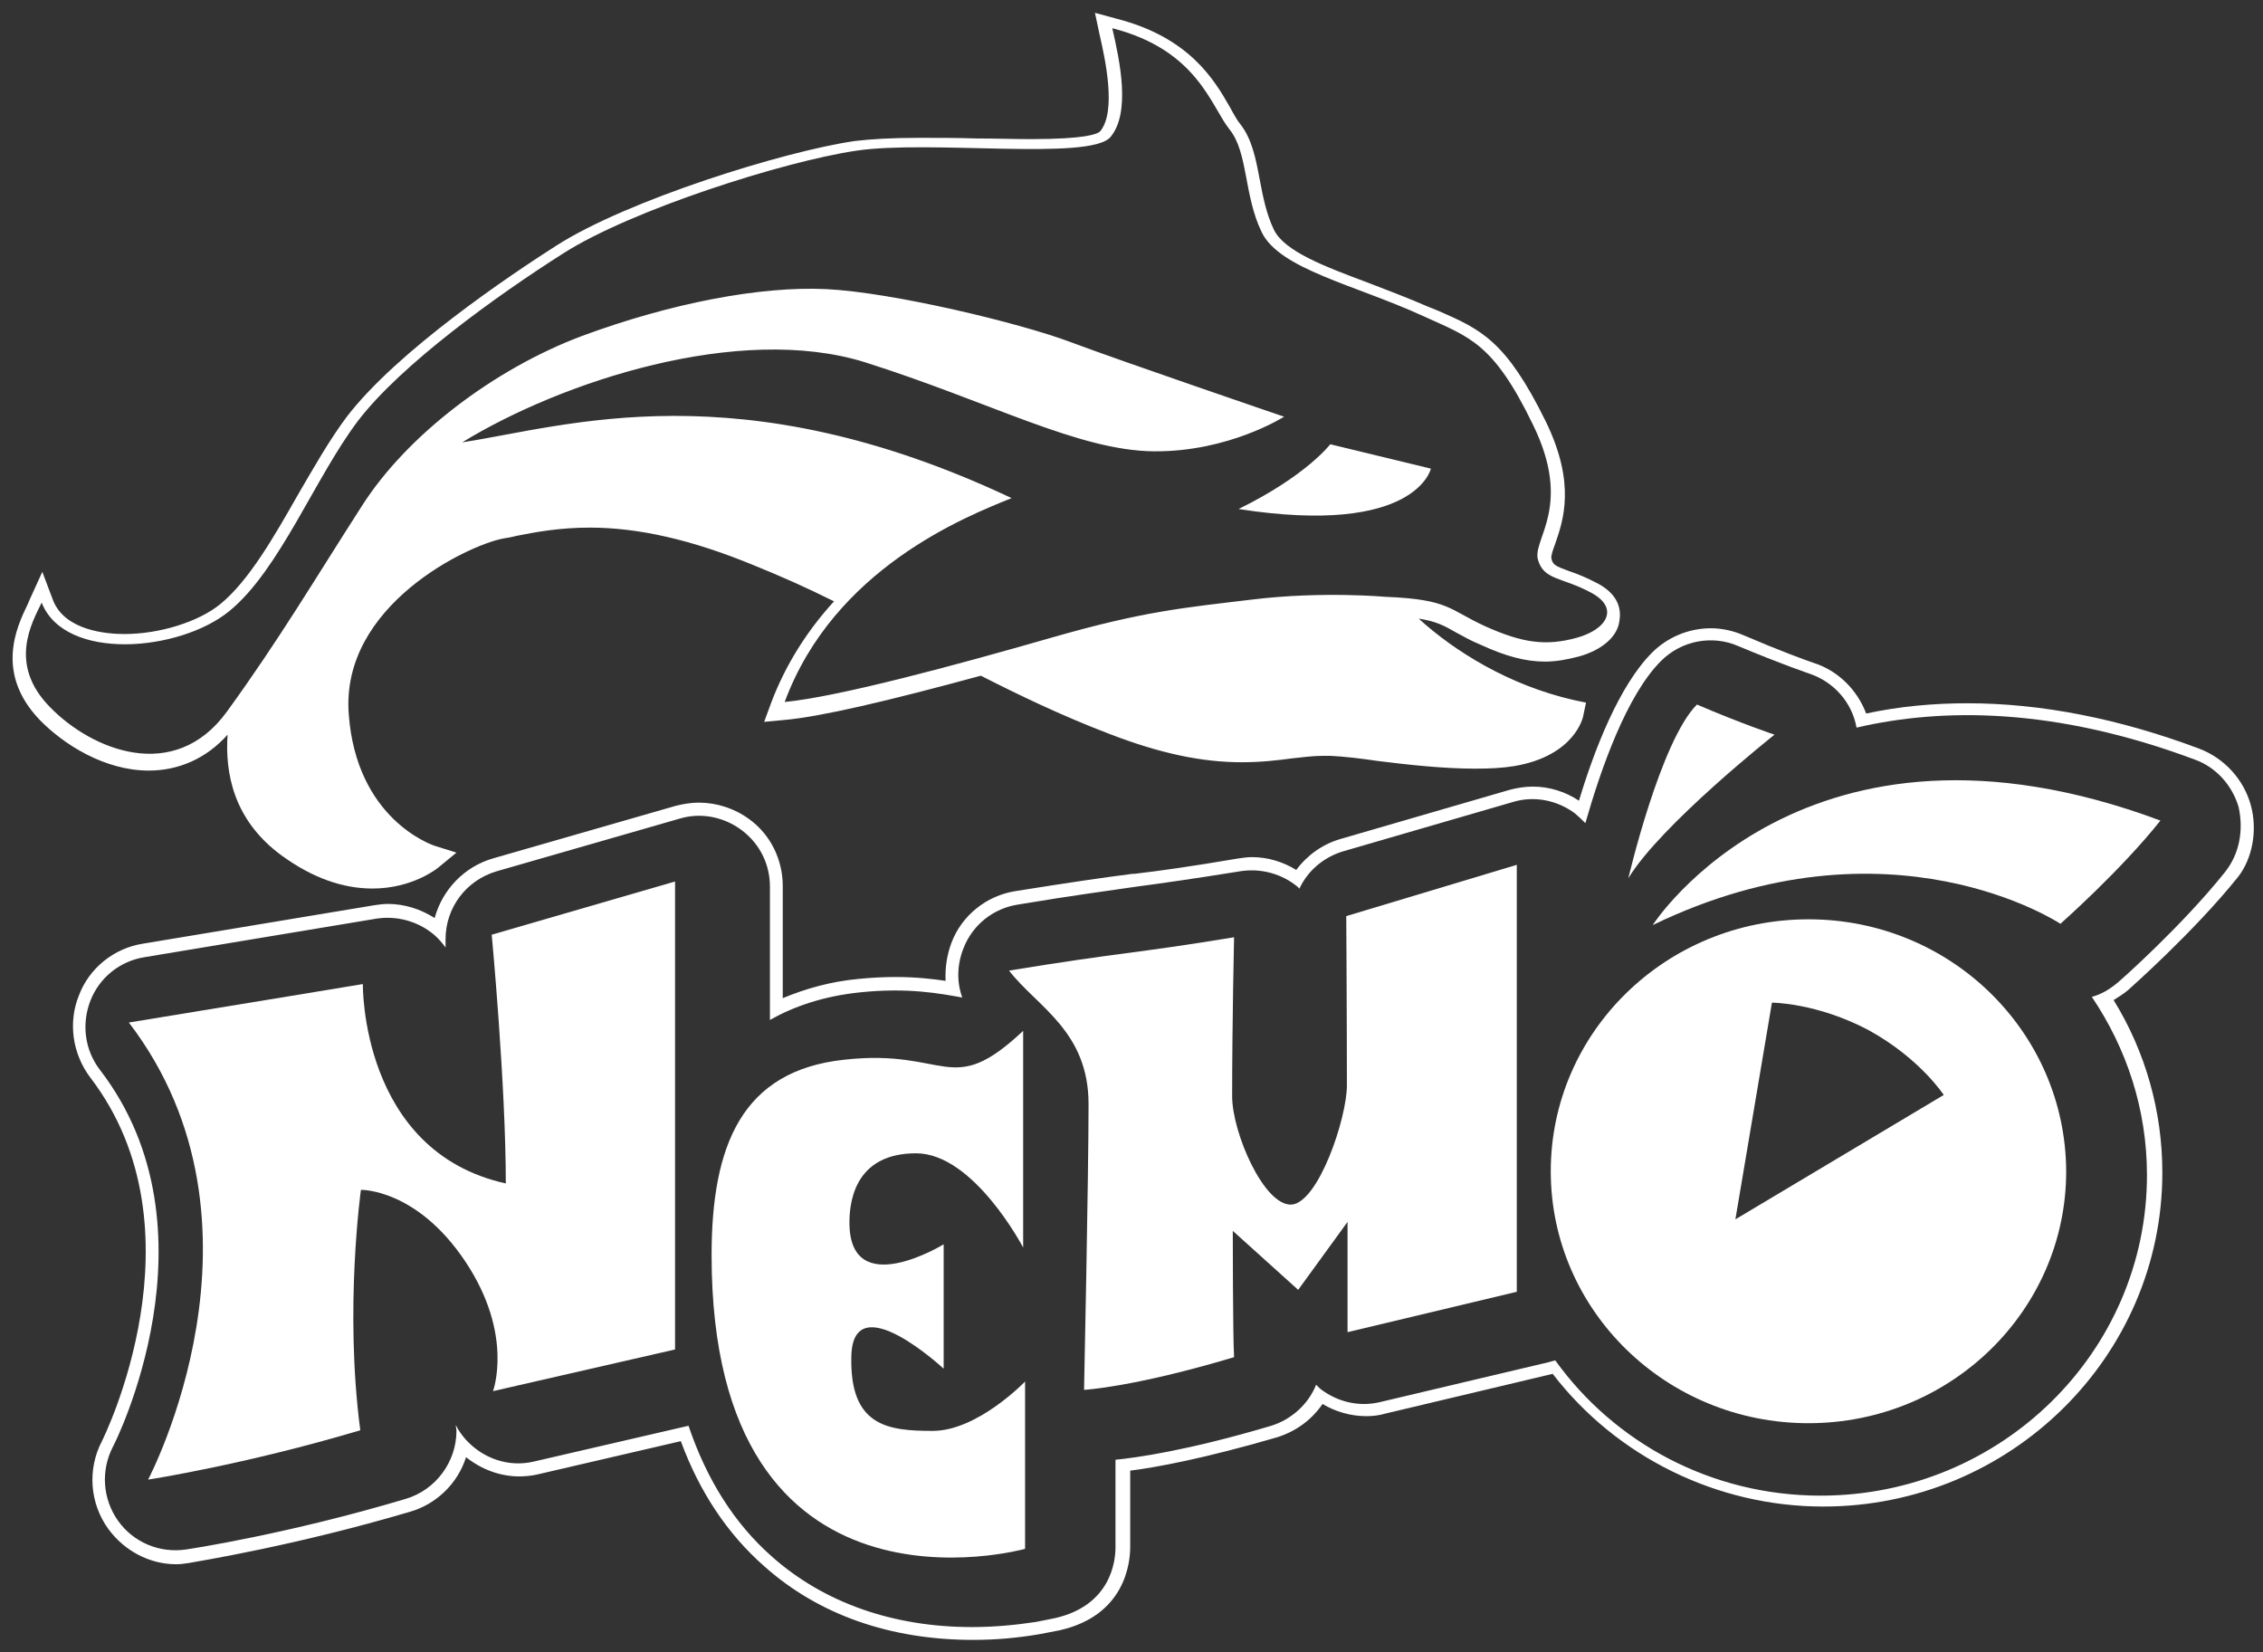<?xml version="1.0" encoding="utf-8"?>
<!-- Generator: Adobe Illustrator 21.0.0, SVG Export Plug-In . SVG Version: 6.00 Build 0)  -->
<svg version="1.1" id="design" xmlns="http://www.w3.org/2000/svg" xmlns:xlink="http://www.w3.org/1999/xlink" x="0px" y="0px"
	 viewBox="0 0 353 257.7" style="enable-background:new 0 0 353 257.7;" xml:space="preserve">
<rect x="0" y="0" width="353" height="257.7" fill="#333333" stroke="none"/>
<style type="text/css">
	.st0{fill:#FFFFFF;}
</style>
<g>
	<g>
		<path class="st0" d="M236.6,134.9v66.6l-26.4,6.3v-17.2l-7.7,10.6l-10.2-9.2c0,0,0,16.3,0.2,19.7c-15.7,4.7-23.4,5.1-23.4,5.1
			s0.7-33.2,0.7-44.6c0-11.4-8.1-15.2-12.4-20.8c17.7-2.9,19.3-2.6,35.1-5.2c0,0-0.3,13.3-0.3,24.8c0,5.7,5,17.2,9.3,16.9
			c4.2-0.4,8.6-13.5,8.6-18.6c0-10.4-0.1-26.4-0.1-26.4L236.6,134.9z"/>
		<path class="st0" d="M105.3,137.5v73L76.9,217c0,0,3.3-8.8-4.3-20.2c-7.6-11.4-16.3-11.2-16.3-11.2s-2.6,18.6-0.1,37.5
			c-18.1,5.4-33.1,7.7-33.1,7.7s21.1-39.8-3-71.3c18.4-3,36.5-6,36.5-6s-0.4,26.1,22.3,31.1c0-15.4-2.2-38.8-2.2-38.8L105.3,137.5z"
			/>
		<path class="st0" d="M159.6,160.8v33.8c0,0-7.7-14.7-16.7-14.7c-9,0-10.4,6.7-10.4,10.8c0,12.4,14.7,3.4,14.7,3.4v19.4
			c0,0-14.1-13.1-14.4-2c-0.3,11,5.7,11.7,12.7,11.7c7,0,14.4-7.7,14.4-7.7v26.1c0,0-48.9,13.7-48.9-45.8c0-17.1,4.7-28.8,20.7-30.5
			C147.9,163.5,148.2,171.5,159.6,160.8z"/>
		<g>
			<path class="st0" d="M257.8,144.3c0,0,23.7-37,79.2-16.3c-6.2,7.8-15.6,16.1-15.6,16.1S294.8,126.4,257.8,144.3z"/>
			<path class="st0" d="M254,137c0,0,5-21.4,10.7-27.1c7,3,12.1,4.7,12.1,4.7S259,128.7,254,137z"/>
			<path class="st0" d="M282.1,143.4c-22.2,0-40.2,17.6-40.2,39.3c0,21.7,18,39.3,40.2,39.3c22.2,0,40.2-17.6,40.2-39.3
				C322.2,161,304.3,143.4,282.1,143.4z M270.7,190.2l5.7-33.8c0,0,7,0,15.1,4.3c8,4.4,11.7,10.1,11.7,10.1L270.7,190.2z"/>
		</g>
	</g>
	<path class="st0" d="M351.1,125.6c-1.1-4-4.1-7.3-8-8.8c-12.5-4.7-24.7-7.1-36.2-7.1c-5.4,0-10.7,0.5-15.8,1.6
		c-1.4-3.7-4.4-6.7-8.2-7.9c-1.2-0.4-5.3-1.9-10.9-4.3c-1.6-0.7-3.4-1.1-5.1-1.1c-3.5,0-6.8,1.4-9.2,3.8c-5.1,5.1-9,15.1-11.4,23.1
		c-2.1-1.4-4.6-2.2-7.2-2.2c-1.2,0-2.5,0.2-3.6,0.5l-26.5,7.7c-2.7,0.8-5.1,2.5-6.8,4.8c-2.1-1.3-4.5-2-6.9-2
		c-0.7,0-1.4,0.1-2.1,0.2c-7.7,1.3-12,1.9-16.2,2.4l-0.3,0c-4.7,0.6-9.5,1.3-18.3,2.7c-4.5,0.7-8.4,3.8-10,8.1
		c-0.7,1.9-1,3.9-0.9,5.9c-2-0.3-4.6-0.6-7.8-0.6c-1.9,0-3.8,0.1-5.8,0.3c-4.3,0.4-8.2,1.5-11.8,3v-17.5c0-4.1-1.9-8-5.2-10.4
		c-2.3-1.7-5.1-2.6-7.9-2.6c-1.2,0-2.4,0.2-3.6,0.5l-28.5,8.2c-4.5,1.3-7.9,4.9-9.1,9.3c-2.2-1.4-4.7-2.2-7.3-2.2
		c-0.7,0-1.4,0.1-2.1,0.2l-36.1,6c-4.5,0.7-8.4,3.8-10,8.1c-1.7,4.2-1,9.1,1.8,12.8c18.2,23.8,2,56.3,1.8,56.7
		c-2.3,4.4-1.9,9.7,1,13.7c2.5,3.4,6.4,5.5,10.6,5.5c0.7,0,1.3-0.1,2-0.2c1.6-0.3,16.6-2.7,34.5-8c4.1-1.2,7.4-4.4,8.7-8.5
		c2.4,1.9,5.3,3,8.3,3c0.9,0,1.9-0.1,2.8-0.3l22.4-5.2c2.9,7.9,7.3,14.5,13,19.5c8.5,7.6,19.7,11.5,32.6,11.5
		c3.5,0,6.9-0.3,10.4-0.9l3.1-0.6c10.2-2.3,11-10.5,11-13v-11.9c4-0.5,11.6-1.9,22.9-5.2c2.9-0.9,5.4-2.7,7.1-5.2
		c2,1.2,4.4,1.9,6.8,1.9c1,0,2-0.1,3-0.4l26.1-6.2c10,13,25.7,20.7,42.2,20.7c29.2,0,52.9-23.4,52.9-52.1c0-9.5-2.6-18.8-7.6-26.9
		c0.8-0.5,1.6-1,2.3-1.6c0.1-0.1,10.2-9,17.1-17.6C351.3,134,352.2,129.6,351.1,125.6z M347.1,136c-6.7,8.4-16.4,17-16.8,17.3
		c-1.2,1-2.5,1.8-4,2.2c5.4,8,8.6,17.5,8.6,27.8c0,27.6-22.8,50-50.9,50c-17.1,0-32.2-8.3-41.4-21.1c-0.4,0.1-0.7,0.2-1.1,0.3
		l-26.2,6.2c-3.3,0.8-6.7,0-9.4-2.1c-0.2-0.2-0.4-0.4-0.6-0.6c-1.2,3-3.8,5.4-7,6.4c-13.1,3.9-21.2,5-24.3,5.3v13.7
		c0,2.1-0.7,9-9.4,11l-3,0.6c-3.3,0.5-6.6,0.8-10,0.8c-12.3,0-23.1-3.8-31.2-11c-5.9-5.2-10.2-12.1-13-20.4l-24.2,5.6
		c-3.9,0.9-7.9-0.5-10.6-3.5c-0.6-0.7-1.1-1.4-1.5-2.2c0,0.3,0.1,0.6,0.1,0.9c0,4.8-3.2,9.2-7.9,10.6c-18.4,5.5-33.6,7.8-34.3,7.9
		c-4.1,0.6-8.2-1.1-10.6-4.5c-2.4-3.4-2.7-7.8-0.8-11.5c0.2-0.3,17.2-33.8-2-58.8c-2.4-3.1-2.9-7.2-1.5-10.8
		c1.4-3.6,4.6-6.2,8.5-6.8l36.1-6c3.2-0.5,6.5,0.4,9,2.5c0.7,0.6,1.3,1.3,1.8,2c0-0.1,0-0.3,0-0.3c0-0.3,0-0.7,0-1
		c0-4.9,3.2-9.2,8-10.6l28.5-8.2c3.3-1,6.9-0.3,9.7,1.8c2.8,2.1,4.4,5.3,4.4,8.8v20.8c3.7-2.1,8.3-3.7,14-4.3
		c7.6-0.8,12.6,0.2,16,0.8c-0.9-2.5-0.8-5.2,0.2-7.7c1.4-3.6,4.6-6.2,8.5-6.8c9-1.5,13.8-2.1,18.5-2.8c4.5-0.6,8.7-1.2,16.2-2.4
		c3.2-0.5,6.5,0.4,9,2.5c0.1,0.1,0.1,0.2,0.2,0.2c1.3-2.8,3.8-4.9,6.8-5.8l26.5-7.7c3.3-1,6.9-0.3,9.7,1.8c0.6,0.5,1.1,1,1.6,1.5
		c2.4-8.4,6.4-19.9,11.8-25.3c3.2-3.2,8-4.1,12.1-2.3c6.4,2.7,11.1,4.3,11.1,4.3c3.8,1.3,6.6,4.5,7.3,8.4c13.3-3.1,30.9-3.2,52.8,5
		c3.3,1.2,5.8,4,6.8,7.4C350,129.6,349.3,133.2,347.1,136z"/>
	<g>
		<path class="st0" d="M193.2,79.4c27.7,4.3,30-6.3,30-6.3l-15.7-3.8C207.5,69.3,203.8,74.2,193.2,79.4z"/>
		<path class="st0" d="M249.2,91c-1.7-0.9-3.2-1.5-4.4-1.9c-2.2-0.8-2.6-1-2.8-2c-0.1-0.4,0.3-1.5,0.6-2.3c1.2-3.5,3.3-9.3-1.5-19.1
			c-6.2-12.6-10.1-14.3-16.7-17.2c-0.5-0.2-1-0.4-1.5-0.6c-3.2-1.4-6.4-2.6-9.5-3.8c-6.7-2.5-13.1-4.9-14.7-8.3
			c-1.2-2.5-1.7-5.2-2.2-7.8c-0.6-3.2-1.2-6.3-3-8.6c-0.5-0.6-1-1.5-1.6-2.6c-2.5-4.4-6.4-11-17.8-13.9L170.8,2l0.7,3.3
			c0.9,3.9,2.7,12.1,0.1,15.2c-0.4,0.4-2.2,1.2-10.8,1.2c-2.6,0-5.5-0.1-8.4-0.1c-3-0.1-6.1-0.1-9-0.1c-4.4,0-7.6,0.2-10.1,0.5
			c-11,1.6-35.4,9.2-46.5,16.3c-7.2,4.6-24.8,16.4-32.7,26.7c-2.7,3.6-5.2,8-7.7,12.3c-3.7,6.5-7.6,13.3-12,16.9
			c-3.4,2.8-9.5,4.7-15,4.7c-2.7,0-9.2-0.5-11.1-5.2l-1.7-4.5l-2,4.4l-0.3,0.7c-1.7,3.5-5.1,10.7,1.9,18c3.7,3.8,10.1,7.9,17,7.9
			c4.7,0,9-1.9,12.3-5.6c-0.4,5.8,0.8,13.3,8.5,18.9c4.7,3.4,9.4,5.1,14.1,5.1c6.3,0,10.2-3.2,10.3-3.3l2.8-2.3l-3.5-1.1
			c-0.5-0.2-12.1-4.2-13.3-20.5c-1.3-17,18.7-26.4,24.1-27.4c0.6-0.1,1.3-0.2,2-0.4c3-0.6,6.8-1.3,11.5-1.3c7.6,0,15.9,1.9,25.4,5.8
			c4.2,1.7,8.3,3.5,12.7,5.7c-4.3,4.7-7.6,10-9.8,15.8l-1.1,3l3.2-0.3c5.6-0.5,15.9-2.9,30.6-6.9c5.7,2.9,12.5,6.2,20.1,9.1
			c7.8,3,14.3,4.4,20.6,4.4c3,0,5.6-0.3,7.8-0.6c1.8-0.2,3.4-0.4,4.9-0.4c0.3,0,0.7,0,1.1,0c2.1,0.1,4.7,0.4,7.4,0.8
			c4.8,0.6,10.3,1.2,15.2,1.2c2.3,0,4.3-0.1,6.1-0.4c9.5-1.6,10.8-7.7,10.8-8l0.4-1.9l-1.9-0.4c-10.1-2.3-18.6-7.6-24.2-12.7
			c2.7,0.4,4,1.1,5.9,2.2c1,0.5,2.1,1.2,3.6,1.8c4.1,1.9,7.2,2.7,10.2,2.7c1.7,0,3.4-0.3,5.3-0.8c3.6-1,6-3.1,6.3-5.5
			C252.9,95.2,252.6,92.8,249.2,91z M245.9,99.5c-4.8,1.3-8.4,0.8-14.2-1.8c-5.7-2.6-5.6-4.2-15.5-4.6c0,0-9.9-0.9-20.7,0.4
			c-10.8,1.3-17,1.8-31.6,6c-14.6,4.2-33.1,9.2-41.5,10c7.7-20.8,28.2-28.9,35.4-31.8C115.2,57.6,88.4,66.5,72.1,69
			c15.5-9.5,43.2-18.6,62.8-12.5c19.6,6.2,33.3,13.8,45.1,13.9c11.7,0.1,20.3-5.4,20.3-5.4s-25.2-8.6-33.2-11.6
			c-7.9-3-27.9-7.8-38.2-8.3c-10.3-0.5-24.3,2.2-38.1,7.3C77.2,57.5,63.5,67.8,56.4,79c-7.2,11.2-12.8,20.7-21,32
			c-8.2,11.3-21.1,6-27.6-0.7C1.2,103.6,5,97.1,6.5,94c3.6,9.2,21.5,7.7,29.3,1.3c7.8-6.4,13.3-20.7,20-29.6
			c6.7-8.8,21.7-19.6,32.1-26.2c10.5-6.7,34.2-14.3,45.7-16c11.5-1.7,36.3,1.6,39.6-2.1c3.2-3.8,1.5-11.8,0.3-17
			c13.3,3.4,15.4,12.2,18.3,15.8c2.9,3.6,2.2,10.2,5,16c2.8,5.8,14.5,8.2,25.2,13.1c7.2,3.3,10.9,4.1,17.1,16.9
			c6.3,12.8-0.1,17.9,0.8,21.1c0.9,3.2,3.7,2.7,8.2,5.1C252.7,94.8,250.7,98.2,245.9,99.5z"/>
	</g>
</g>
</svg>
